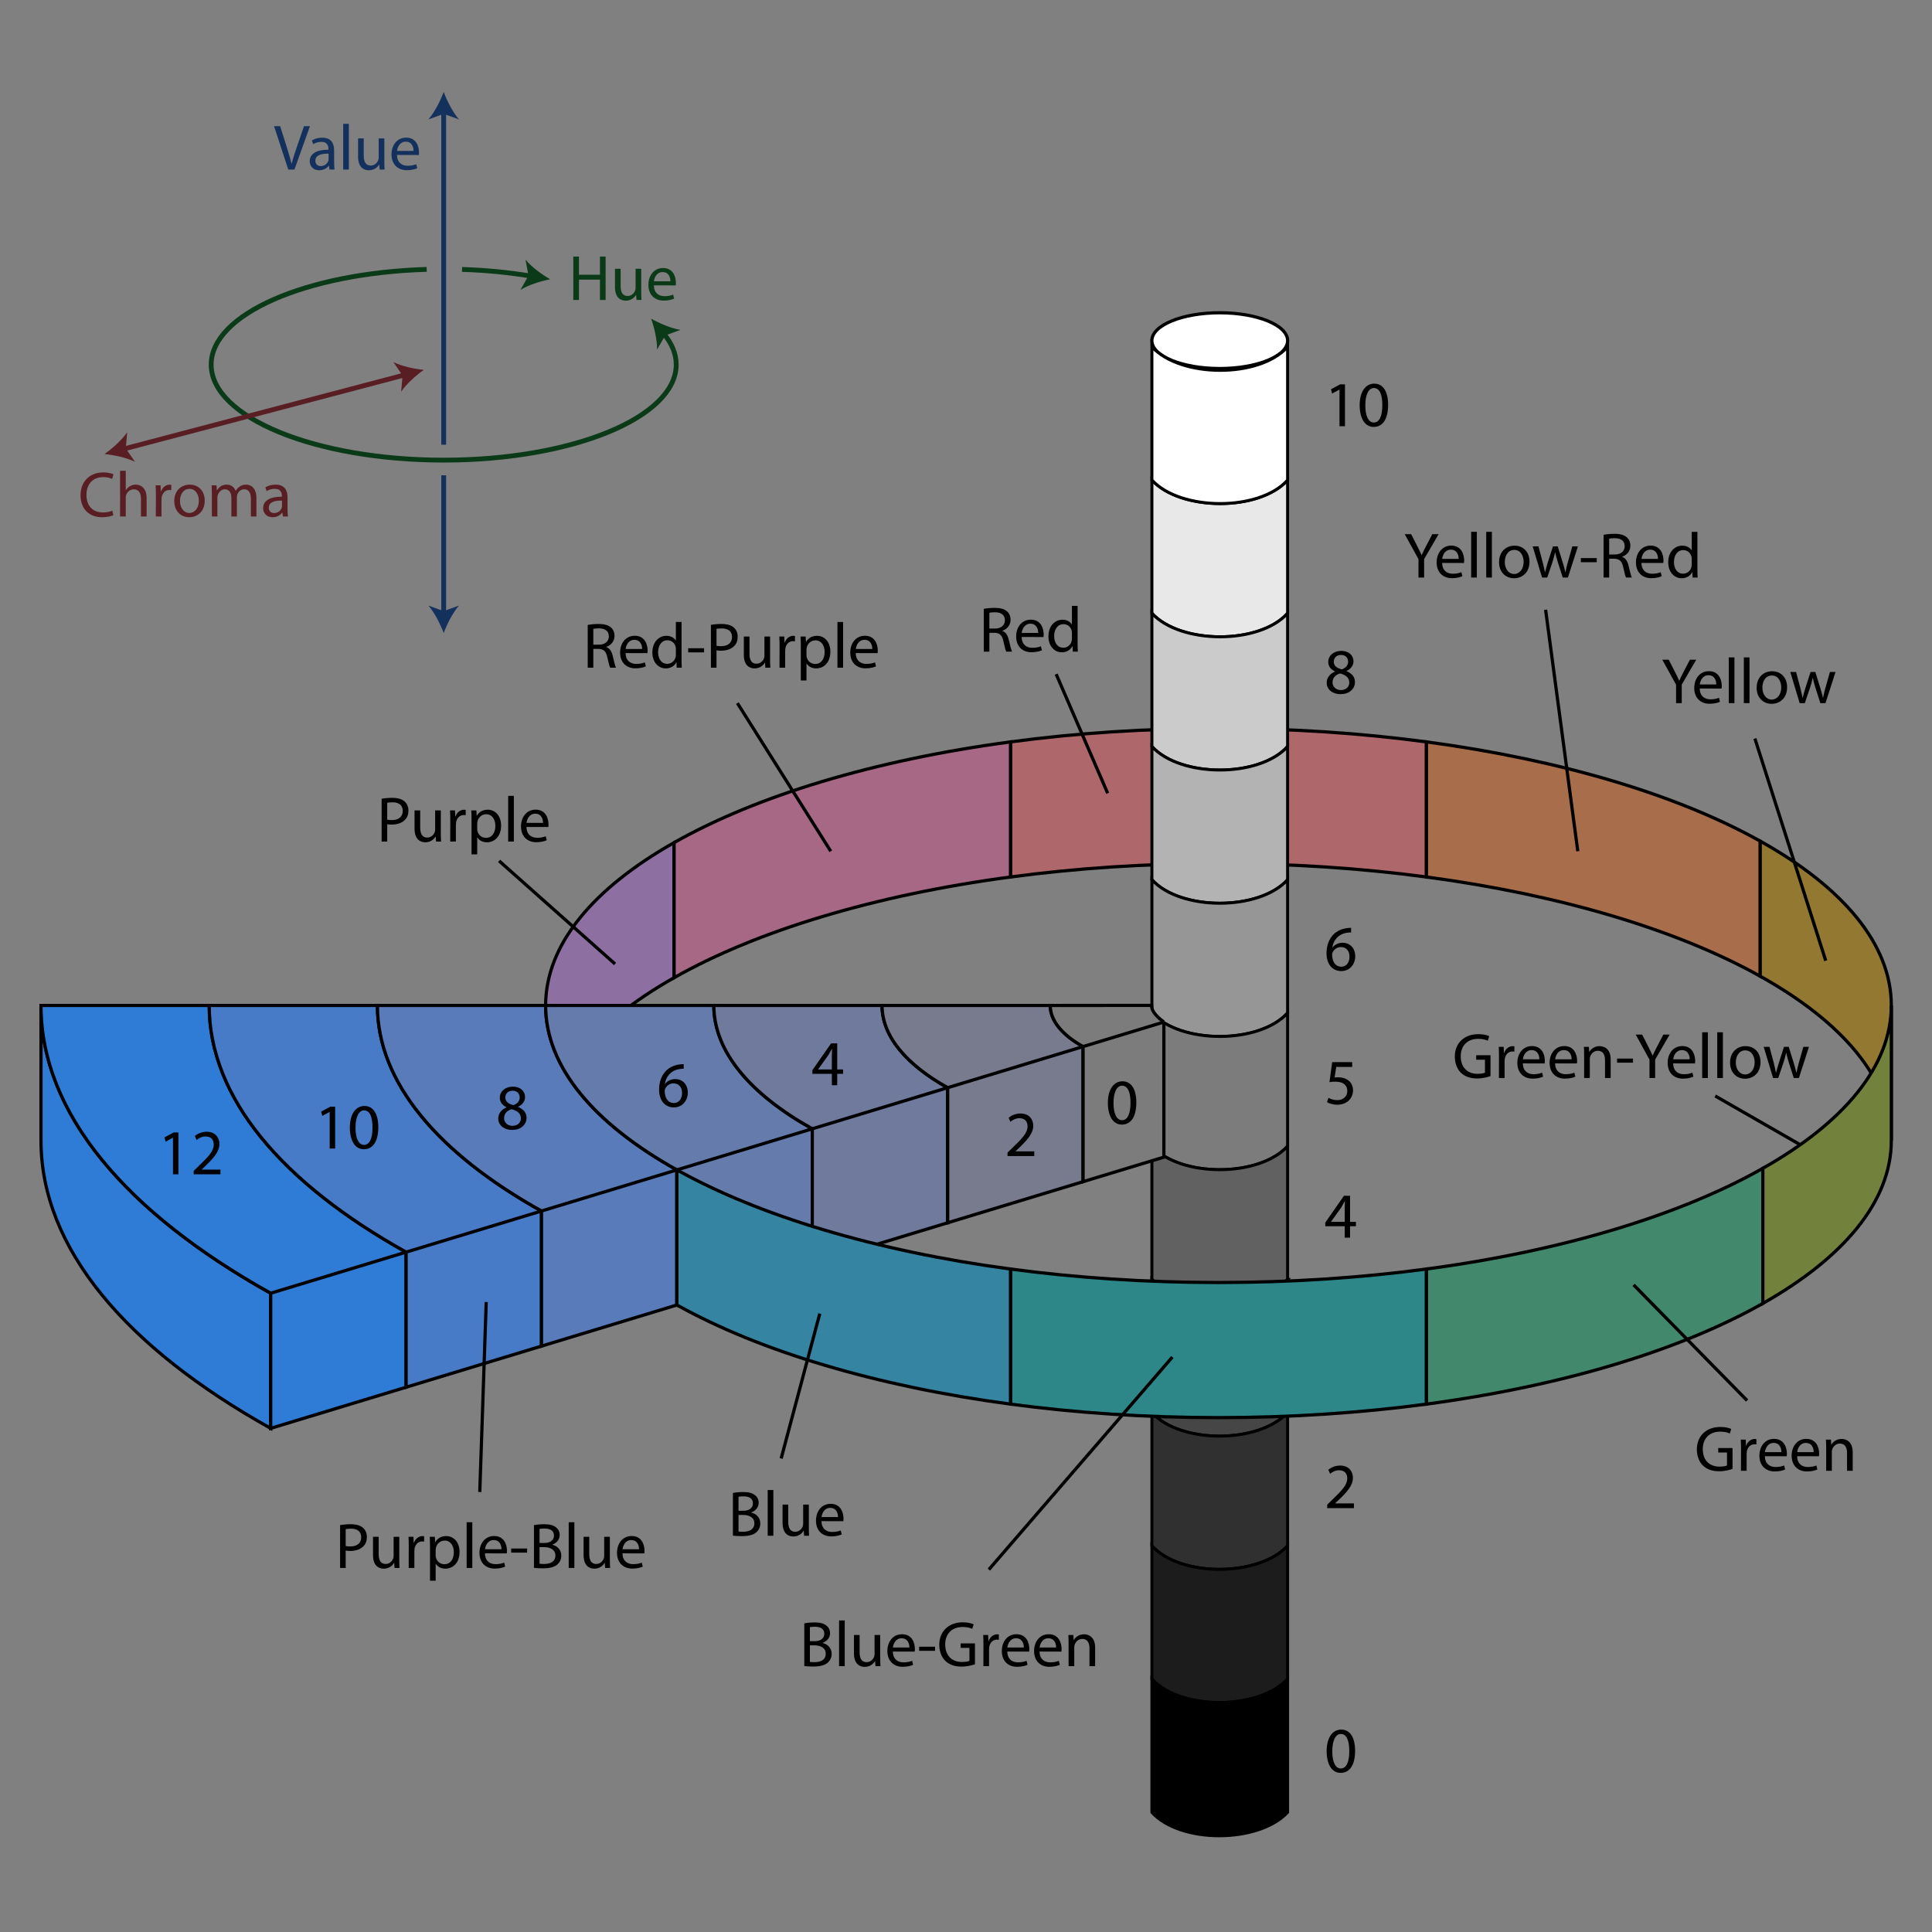 <?xml version="1.0" encoding="UTF-8" standalone="no"?>
<!-- Generator: Adobe Illustrator 12.0.1, SVG Export Plug-In . SVG Version: 6.00 Build 51448)  -->

<svg
   xmlns:dc="http://purl.org/dc/elements/1.1/"
   xmlns:cc="http://creativecommons.org/ns#"
   xmlns:rdf="http://www.w3.org/1999/02/22-rdf-syntax-ns#"
   xmlns:svg="http://www.w3.org/2000/svg"
   xmlns="http://www.w3.org/2000/svg"
   xmlns:sodipodi="http://sodipodi.sourceforge.net/DTD/sodipodi-0.dtd"
   xmlns:inkscape="http://www.inkscape.org/namespaces/inkscape"
   version="1.1"
   id="Layer_1"
   width="600"
   height="600"
   viewBox="0 0 600 600"
   overflow="visible"
   enable-background="new 0 0 600 600"
   xml:space="preserve"
   inkscape:version="0.91 r13725"
   sodipodi:docname="Munsell-system.svg"><rect x="0" y="0" width="600" height="600" fill="#808080" stroke="none"/><defs
     id="defs472" /><sodipodi:namedview
     pagecolor="#ffffff"
     bordercolor="#666666"
     borderopacity="1"
     objecttolerance="10"
     gridtolerance="10"
     guidetolerance="10"
     inkscape:pageopacity="0"
     inkscape:pageshadow="2"
     inkscape:window-width="1920"
     inkscape:window-height="1102"
     id="namedview470"
     showgrid="false"
     inkscape:zoom="1.5733333"
     inkscape:cx="243.87108"
     inkscape:cy="287.41557"
     inkscape:window-x="0"
     inkscape:window-y="35"
     inkscape:window-maximized="1"
     inkscape:current-layer="g95" /><ellipse
     fill="#FFFFFF"
     stroke="#000000"
     cx="378.804"
     cy="105.793"
     rx="21.086"
     ry="8.661"
     id="ellipse5" /><path
     style="fill:#ae676b;stroke:#000000"
     inkscape:connector-curvature="0"
     id="path9"
     d="m 313.818,230.401 c 20.34,-2.72 42.048,-4.19 64.588,-4.19 22.54,0 44.246,1.47 64.585,4.189 l 0,41.956 c -20.339,-2.719 -42.045,-4.189 -64.585,-4.189 -22.54,0 -44.248,1.47 -64.588,4.19 l 0,-41.956 z" /><path
     style="fill:#8e6fa1;stroke:#000000"
     inkscape:connector-curvature="0"
     id="path11"
     d="m 169.452,312.255 c 0,-18.903 14.803,-36.381 39.895,-50.579 l 0,41.956 c -25.092,14.197 -39.895,31.676 -39.895,50.579 l 0,-41.956 z" /><path
     style="fill:#927830;stroke:#000000"
     inkscape:connector-curvature="0"
     id="path13"
     d="m 546.6,261.19 c 25.619,14.283 40.763,31.946 40.763,51.065 l 0,41.956 c 0,-19.12 -15.144,-36.782 -40.763,-51.065 l 0,-41.956 z" /><path
     style="fill:#a86d4b;stroke:#000000"
     inkscape:connector-curvature="0"
     id="path15"
     d="m 442.991,230.401 c 41.898,5.601 77.99,16.505 103.608,30.789 l 0,41.956 C 520.981,288.862 484.889,277.958 442.991,272.357 l 0,-41.956 z" /><path
     style="fill:#a66885;stroke:#000000"
     inkscape:connector-curvature="0"
     id="path17"
     d="m 209.347,261.676 c 25.666,-14.522 62.101,-25.61 104.471,-31.275 l 0,41.956 c -42.371,5.665 -78.805,16.753 -104.471,31.274 l 0,-41.956 z" /><path
     style="fill:#657bab;stroke:#000000"
     inkscape:connector-curvature="0"
     id="path19"
     d="m 169.452,312.255 c 0,19.118 15.145,36.782 40.763,51.065 l 0,41.956 C 184.596,390.993 169.452,373.329 169.452,354.211 l 0,-41.956 z" /><g
     id="g23"><path
       style="fill:#e8e8e8;stroke:#000000;stroke-width:0.923"
       inkscape:connector-curvature="0"
       id="path25"
       d="m 399.875,190.469 c -8.803,9.786 -33.297,9.667 -42.141,-0.008 0,-13.792 0,-27.584 0,-41.376 8.84,9.662 33.353,9.814 42.141,0.01 0,13.791 0,27.582 0,41.374 z" /><path
       style="fill:#ffffff;stroke:#000000;stroke-width:0.923"
       inkscape:connector-curvature="0"
       id="path27"
       d="m 399.875,149.095 c -8.787,9.804 -33.301,9.652 -42.141,-0.01 0,-13.791 0,-27.582 0,-41.374 8.832,9.648 33.373,9.834 42.141,0.012 0,13.791 0,27.582 0,41.372 z" /><path
       style="fill:#cbcbcb;stroke:#000000;stroke-width:0.923"
       inkscape:connector-curvature="0"
       id="path29"
       d="m 399.875,231.843 c -8.82,9.769 -33.29,9.683 -42.141,-0.005 0,-13.792 0,-27.584 0,-41.377 8.844,9.675 33.338,9.794 42.141,0.008 0,13.791 0,27.583 0,41.374 z" /><path
       style="fill:#b3b3b3;stroke:#000000;stroke-width:0.923"
       inkscape:connector-curvature="0"
       id="path31"
       d="m 399.875,273.216 c -8.838,9.748 -33.285,9.699 -42.141,-0.002 0,-13.792 0,-27.584 0,-41.376 8.851,9.688 33.32,9.773 42.141,0.005 0,13.791 0,27.582 0,41.373 z" /><path
       style="fill:#969696;stroke:#000000;stroke-width:0.923"
       inkscape:connector-curvature="0"
       id="path33"
       d="m 399.875,314.59 c -8.855,9.729 -33.279,9.713 -42.141,0 0,-13.792 0,-27.584 0,-41.376 8.855,9.701 33.303,9.749 42.141,0.002 0,13.791 0,27.582 0,41.374 z" /><path
       style="fill:#7c7c7c;stroke:#000000;stroke-width:0.923"
       inkscape:connector-curvature="0"
       id="path35"
       d="m 399.875,355.965 c -8.872,9.708 -33.276,9.729 -42.141,0 0,-13.792 0,-27.583 0,-41.375 8.861,9.713 33.285,9.729 42.141,0 0,13.792 0,27.583 0,41.375 z" /><path
       style="fill:#616161;stroke:#000000;stroke-width:0.923"
       inkscape:connector-curvature="0"
       id="path37"
       d="m 399.875,397.34 c -8.892,9.688 -33.27,9.739 -42.143,0.002 0.004,-13.792 0.002,-27.585 0.002,-41.377 8.864,9.729 33.269,9.708 42.141,0 0,13.792 0,27.583 0,41.375 z" /><path
       style="fill:#464646;stroke:#000000;stroke-width:0.923"
       inkscape:connector-curvature="0"
       id="path39"
       d="m 399.875,438.712 c -8.907,9.668 -33.264,9.759 -42.141,0.006 0,-13.792 0.002,-27.584 -0.002,-41.376 8.873,9.737 33.251,9.687 42.143,-0.002 0,13.791 0,27.581 0,41.372 z" /><path
       style="fill:#303030;stroke:#000000;stroke-width:0.923"
       inkscape:connector-curvature="0"
       id="path41"
       d="m 399.875,480.084 c -8.924,9.655 -33.258,9.775 -42.141,0.008 0,-13.791 0,-27.583 0,-41.374 8.877,9.753 33.233,9.662 42.141,-0.006 0,13.791 0,27.581 0,41.372 z" /><path
       style="fill:#1c1c1c;stroke:#000000;stroke-width:0.923"
       inkscape:connector-curvature="0"
       id="path43"
       d="m 399.875,521.458 c -8.944,9.634 -33.247,9.789 -42.141,0.012 0,-13.793 0,-27.585 0,-41.378 8.883,9.768 33.217,9.648 42.141,-0.008 0,13.791 0,27.583 0,41.374 z" /><path
       style="stroke:#000000;stroke-width:0.923"
       inkscape:connector-curvature="0"
       id="path45"
       d="m 399.875,562.833 c -8.955,9.613 -33.251,9.806 -42.141,0.012 0,-13.792 0,-27.583 0,-41.375 8.894,9.777 33.196,9.622 42.141,-0.012 0,13.792 0,27.583 0,41.375 z" /></g><g
     id="g47"><path
       fill="none"
       stroke="#7C7C7C"
       stroke-width="9.891"
       stroke-linecap="square"
       stroke-linejoin="bevel"
       d="M378.406,312.255"
       id="path49" /><path
       fill="none"
       stroke="#7C7C7C"
       stroke-width="9.891"
       stroke-linecap="square"
       stroke-linejoin="bevel"
       d="M378.406,354.211"
       id="path51" /></g><path
     style="fill:#2e7cd6;stroke:#000000"
     inkscape:connector-curvature="0"
     id="path55"
     d="m 12.733,354.211 c 0,33.459 26.503,64.37 71.333,89.367 l 0,-41.956 C 39.236,376.624 12.733,345.714 12.733,312.255 l 0,41.956 z" /><path
     style="fill:#2e7cd6;stroke:#000000"
     inkscape:connector-curvature="0"
     id="path57"
     d="m 64.975,312.255 c 0,28.678 22.715,55.174 61.145,76.599 l 0,41.957 -42.053,12.768 0,-41.956 C 39.236,376.624 12.733,345.714 12.733,312.255 l 52.241,0 z" /><path
     style="fill:#487bc7;stroke:#000000"
     inkscape:connector-curvature="0"
     id="path59"
     d="m 117.213,312.255 c 0,23.899 18.927,45.977 50.952,63.834 l 0,41.956 -42.045,12.766 0,-41.957 C 87.689,367.429 64.975,340.933 64.975,312.255 l 52.238,0 z" /><path
     style="fill:#597bb9;stroke:#000000"
     inkscape:connector-curvature="0"
     id="path61"
     d="m 169.452,312.255 c 0,19.118 15.145,36.782 40.763,51.065 l 0,41.956 -42.05,12.769 0,-41.956 c -32.025,-17.856 -50.952,-39.935 -50.952,-63.834 l 52.239,0 z" /><path
     style="fill:#657bab;stroke:#000000"
     inkscape:connector-curvature="0"
     id="path63"
     d="m 221.691,312.255 c 0,14.339 11.357,27.587 30.572,38.299 l 0,41.957 -42.048,12.766 0,-41.956 C 184.596,349.037 169.452,331.373 169.452,312.255 l 52.239,0 z" /><path
     style="fill:#6f7a9c;stroke:#000000"
     inkscape:connector-curvature="0"
     id="path65"
     d="m 294.31,379.744 0,-41.957 c -12.809,-7.142 -20.381,-15.974 -20.381,-25.532 l -52.238,0 c 0,14.339 11.357,27.587 30.572,38.299 l 0,41.957 42.047,-12.767 z" /><path
     style="fill:#787a8e;stroke:#000000"
     inkscape:connector-curvature="0"
     id="path67"
     d="m 294.31,379.744 42.048,-12.767 0,-41.957 c -6.404,-3.57 -10.19,-7.986 -10.19,-12.766 l -52.239,0 c 0,9.559 7.572,18.391 20.381,25.532 l 0,41.957 z" /><path
     style="fill:#7c7c7c;stroke:#000000"
     inkscape:connector-curvature="0"
     id="path69"
     d="m 361.452,317.405 0,41.953 -25.094,7.619 0,-41.957 c -6.404,-3.57 -10.19,-7.986 -10.19,-12.766 l 31.457,-0.019 c 10e-5,2.125 2.25,4 3.827,5.17 z" /><line
     style="fill:none;stroke:#000000"
     id="line71"
     y2="401.622"
     x2="84.066"
     y1="317.403"
     x1="361.449" /><path
     style="fill:#2d8788;stroke:#000000"
     inkscape:connector-curvature="0"
     id="path75"
     d="m 442.995,394.107 c -20.339,2.72 -42.047,4.189 -64.589,4.189 -22.538,0 -44.245,-1.47 -64.584,-4.189 l 0,41.956 c 20.339,2.719 42.046,4.189 64.584,4.189 22.542,0 44.25,-1.47 64.589,-4.19 l 0,-41.955 z" /><path
     style="fill:#42886d;stroke:#000000"
     inkscape:connector-curvature="0"
     id="path77"
     d="m 547.468,362.832 c -25.667,14.523 -62.102,25.611 -104.473,31.275 l 0,41.955 c 42.371,-5.664 78.806,-16.752 104.473,-31.273 l 0,-41.957 z" /><path
     style="fill:#72823d;stroke:#000000"
     inkscape:connector-curvature="0"
     id="path79"
     d="m 587.362,312.255 c 0,18.902 -14.804,36.382 -39.895,50.577 l 0,41.957 c 25.091,-14.197 39.895,-31.676 39.895,-50.578 l 0,-41.956 z" /><path
     style="fill:#3584a2;stroke:#000000"
     inkscape:connector-curvature="0"
     id="path81"
     d="M 313.822,394.108 C 271.926,388.507 235.833,377.604 210.215,363.32 l 0,41.956 c 25.618,14.283 61.711,25.188 103.607,30.788 l 0,-41.956 z" /><g
     id="g87"><path
       inkscape:connector-curvature="0"
       id="path89"
       d="m 305.519,189.081 c 0.881,-0.18 2.16,-0.3 3.34,-0.3 1.861,0 3.08,0.36 3.92,1.12 0.66,0.58 1.06,1.5 1.06,2.56 0,1.76 -1.14,2.94 -2.54,3.42 l 0,0.06 c 1.02,0.36 1.64,1.32 1.98,2.72 0.441,1.88 0.761,3.18 1.02,3.7 l -1.8,0 c -0.221,-0.38 -0.519,-1.54 -0.88,-3.22 -0.399,-1.86 -1.14,-2.56 -2.72,-2.62 l -1.641,0 0,5.84 -1.74,0 0,-13.28 z m 1.74,6.12 1.78,0 c 1.86,0 3.04,-1.02 3.04,-2.56 0,-1.74 -1.26,-2.5 -3.1,-2.5 -0.84,0 -1.42,0.08 -1.721,0.16 l 0,4.9 z" /><path
       inkscape:connector-curvature="0"
       id="path91"
       d="m 317.278,197.82 c 0.04,2.38 1.54,3.36 3.3,3.36 1.26,0 2.04,-0.22 2.68,-0.48 l 0.32,1.24 c -0.619,0.28 -1.699,0.62 -3.24,0.62 -2.959,0 -4.76,-1.98 -4.76,-4.88 0,-2.94 1.74,-5.24 4.561,-5.24 3.16,0 3.979,2.78 3.979,4.56 0,0.36 -0.021,0.64 -0.06,0.84 l -6.78,-0.02 z m 5.14,-1.26 c 0.021,-1.1 -0.459,-2.86 -2.42,-2.86 -1.8,0 -2.56,1.64 -2.699,2.86 l 5.119,0 z" /><path
       inkscape:connector-curvature="0"
       id="path93"
       d="m 334.658,188.16 0,11.7 c 0,0.86 0.019,1.84 0.08,2.5 l -1.58,0 -0.08,-1.68 -0.039,0 c -0.541,1.08 -1.701,1.9 -3.281,1.9 -2.34,0 -4.16,-1.98 -4.16,-4.92 -0.019,-3.24 2,-5.2 4.341,-5.2 1.5,0 2.5,0.7 2.92,1.46 l 0.04,0 0,-5.76 1.76,0 z m -1.76,8.46 c 0,-0.24 -0.019,-0.519 -0.08,-0.76 -0.26,-1.1 -1.221,-2.02 -2.54,-2.02 -1.819,0 -2.899,1.6 -2.899,3.72 0,1.98 0.98,3.6 2.859,3.6 1.18,0 2.26,-0.8 2.58,-2.1 0.06,-0.24 0.08,-0.48 0.08,-0.76 l 0,-1.68 z" /></g><g
     id="g95"><path
       inkscape:connector-curvature="0"
       id="path97"
       d="m 182.52,194.081 c 0.88,-0.18 2.16,-0.3 3.34,-0.3 1.86,0 3.08,0.36 3.92,1.12 0.66,0.58 1.06,1.5 1.06,2.56 0,1.76 -1.14,2.94 -2.54,3.42 l 0,0.06 c 1.02,0.36 1.64,1.32 1.98,2.72 0.44,1.88 0.76,3.18 1.02,3.7 l -1.8,0 c -0.22,-0.38 -0.52,-1.54 -0.88,-3.22 -0.4,-1.86 -1.14,-2.56 -2.72,-2.62 l -1.64,0 0,5.84 -1.74,0 0,-13.28 z m 1.74,6.12 1.78,0 c 1.86,0 3.04,-1.02 3.04,-2.56 0,-1.74 -1.26,-2.5 -3.1,-2.5 -0.84,0 -1.42,0.08 -1.72,0.16 l 0,4.9 z" /><path
       inkscape:connector-curvature="0"
       id="path99"
       d="m 194.278,202.82 c 0.04,2.38 1.54,3.36 3.3,3.36 1.26,0 2.04,-0.22 2.68,-0.48 l 0.32,1.24 c -0.62,0.28 -1.7,0.62 -3.24,0.62 -2.96,0 -4.76,-1.98 -4.76,-4.88 0,-2.94 1.74,-5.24 4.56,-5.24 3.16,0 3.98,2.78 3.98,4.56 0,0.36 -0.02,0.64 -0.06,0.84 l -6.78,-0.02 z m 5.14,-1.26 c 0.02,-1.1 -0.46,-2.86 -2.42,-2.86 -1.8,0 -2.56,1.64 -2.7,2.86 l 5.12,0 z" /><path
       inkscape:connector-curvature="0"
       id="path101"
       d="m 211.658,193.16 0,11.7 c 0,0.86 0.02,1.84 0.08,2.5 l -1.58,0 -0.08,-1.68 -0.04,0 c -0.54,1.08 -1.7,1.9 -3.28,1.9 -2.34,0 -4.16,-1.98 -4.16,-4.92 -0.02,-3.24 2,-5.2 4.34,-5.2 1.5,0 2.5,0.7 2.92,1.46 l 0.04,0 0,-5.76 1.76,0 z m -1.76,8.46 c 0,-0.24 -0.02,-0.519 -0.08,-0.76 -0.26,-1.1 -1.22,-2.02 -2.54,-2.02 -1.82,0 -2.9,1.6 -2.9,3.72 0,1.98 0.98,3.6 2.86,3.6 1.18,0 2.26,-0.8 2.58,-2.1 0.06,-0.24 0.08,-0.48 0.08,-0.76 l 0,-1.68 z" /><path
       inkscape:connector-curvature="0"
       id="path103"
       d="m 218.658,201.32 0,1.28 -4.94,0 0,-1.28 4.94,0 z" /><path
       inkscape:connector-curvature="0"
       id="path105"
       d="m 220.778,194.06 c 0.84,-0.16 1.94,-0.28 3.34,-0.28 1.72,0 2.98,0.4 3.78,1.12 0.74,0.64 1.2,1.62 1.2,2.82 0,1.22 -0.36,2.18 -1.06,2.88 -0.92,0.98 -2.42,1.48 -4.12,1.48 -0.52,0 -1,-0.02 -1.4,-0.12 l 0,5.4 -1.74,0 0,-13.3 z m 1.74,6.48 c 0.38,0.1 0.88,0.14 1.44,0.14 2.12,0 3.38,-1.04 3.38,-2.86 0,-1.8 -1.26,-2.66 -3.18,-2.66 -0.76,0 -1.34,0.08 -1.64,0.14 l 0,5.24 z" /><path
       inkscape:connector-curvature="0"
       id="path107"
       d="m 239.16,204.72 c 0,1 0.02,1.88 0.08,2.64 l -1.56,0 -0.1,-1.58 -0.04,0 c -0.44,0.78 -1.48,1.8 -3.2,1.8 -1.52,0 -3.34,-0.86 -3.34,-4.24 l 0,-5.66 1.76,0 0,5.34 c 0,1.84 0.58,3.1 2.16,3.1 1.18,0 2,-0.82 2.32,-1.62 0.1,-0.24 0.16,-0.56 0.16,-0.9 l 0,-5.92 1.76,0 0,7.04 z" /><path
       inkscape:connector-curvature="0"
       id="path109"
       d="m 242.1,200.7 c 0,-1.14 -0.02,-2.12 -0.08,-3.02 l 1.54,0 0.08,1.9 0.06,0 c 0.44,-1.3 1.52,-2.12 2.7,-2.12 0.18,0 0.32,0.02 0.48,0.06 l 0,1.64 c -0.2,-0.02 -0.38,-0.04 -0.62,-0.04 -1.24,0 -2.12,0.94 -2.36,2.24 -0.04,0.26 -0.06,0.54 -0.06,0.84 l 0,5.16 -1.76,0 0.02,-6.66 z" /><path
       inkscape:connector-curvature="0"
       id="path111"
       d="m 248.698,200.84 c 0,-1.24 -0.02,-2.24 -0.08,-3.16 l 1.58,0 0.1,1.66 0.04,0 c 0.7,-1.2 1.86,-1.88 3.42,-1.88 2.36,0 4.12,1.98 4.12,4.92 0,3.48 -2.14,5.2 -4.4,5.2 -1.3,0 -2.4,-0.56 -2.981,-1.52 l -0.04,0 0,5.26 -1.76,0 0,-10.48 z m 1.76,2.58 c 0,0.24 0.02,0.5 0.08,0.72 0.3,1.22 1.38,2.06 2.62,2.06 1.86,0 2.94,-1.52 2.94,-3.74 0,-1.94 -1,-3.6 -2.86,-3.6 -1.2,0 -2.34,0.84 -2.68,2.16 -0.04,0.24 -0.1,0.5 -0.1,0.72 l 0,1.68 z" /><path
       inkscape:connector-curvature="0"
       id="path113"
       d="m 260.078,193.16 1.76,0 0,14.2 -1.76,0 0,-14.2 z" /><path
       inkscape:connector-curvature="0"
       id="path115"
       d="m 265.758,202.82 c 0.04,2.38 1.54,3.36 3.3,3.36 1.26,0 2.04,-0.22 2.68,-0.48 l 0.32,1.24 c -0.62,0.28 -1.7,0.62 -3.24,0.62 -2.96,0 -4.76,-1.98 -4.76,-4.88 0,-2.94 1.74,-5.24 4.56,-5.24 3.16,0 3.98,2.78 3.98,4.56 0,0.36 -0.02,0.64 -0.06,0.84 l -6.78,-0.02 z m 5.14,-1.26 c 0.02,-1.1 -0.46,-2.86 -2.42,-2.86 -1.8,0 -2.56,1.64 -2.7,2.86 l 5.12,0 z" /></g><g
     id="g117"><path
       inkscape:connector-curvature="0"
       id="path119"
       d="m 118.52,248.06 c 0.84,-0.16 1.94,-0.28 3.34,-0.28 1.72,0 2.98,0.4 3.78,1.12 0.74,0.64 1.2,1.62 1.2,2.82 0,1.22 -0.36,2.18 -1.06,2.88 -0.92,0.98 -2.42,1.48 -4.12,1.48 -0.52,0 -1,-0.02 -1.4,-0.12 l 0,5.4 -1.74,0 0,-13.3 z m 1.74,6.48 c 0.38,0.1 0.88,0.14 1.44,0.14 2.12,0 3.38,-1.04 3.38,-2.86 0,-1.8 -1.26,-2.66 -3.18,-2.66 -0.76,0 -1.34,0.08 -1.64,0.14 l 0,5.24 z" /><path
       inkscape:connector-curvature="0"
       id="path121"
       d="m 136.902,258.72 c 0,1 0.02,1.88 0.08,2.64 l -1.56,0 -0.1,-1.58 -0.04,0 c -0.44,0.78 -1.48,1.8 -3.2,1.8 -1.52,0 -3.34,-0.86 -3.34,-4.24 l 0,-5.66 1.76,0 0,5.34 c 0,1.84 0.58,3.1 2.16,3.1 1.18,0 2,-0.82 2.32,-1.62 0.1,-0.24 0.16,-0.56 0.16,-0.9 l 0,-5.92 1.76,0 0,7.04 z" /><path
       inkscape:connector-curvature="0"
       id="path123"
       d="m 139.842,254.7 c 0,-1.14 -0.02,-2.12 -0.08,-3.02 l 1.54,0 0.08,1.9 0.06,0 c 0.44,-1.3 1.52,-2.12 2.7,-2.12 0.18,0 0.32,0.02 0.48,0.06 l 0,1.64 c -0.2,-0.02 -0.38,-0.04 -0.62,-0.04 -1.24,0 -2.12,0.94 -2.36,2.24 -0.04,0.26 -0.06,0.54 -0.06,0.84 l 0,5.16 -1.76,0 0.02,-6.66 z" /><path
       inkscape:connector-curvature="0"
       id="path125"
       d="m 146.44,254.84 c 0,-1.24 -0.02,-2.24 -0.08,-3.16 l 1.58,0 0.1,1.66 0.04,0 c 0.7,-1.2 1.86,-1.88 3.42,-1.88 2.36,0 4.12,1.98 4.12,4.92 0,3.48 -2.14,5.2 -4.4,5.2 -1.3,0 -2.4,-0.56 -2.981,-1.52 l -0.04,0 0,5.26 -1.76,0 0,-10.48 z m 1.76,2.58 c 0,0.24 0.02,0.5 0.08,0.72 0.3,1.22 1.38,2.06 2.62,2.06 1.86,0 2.94,-1.52 2.94,-3.74 0,-1.94 -1,-3.6 -2.86,-3.6 -1.2,0 -2.34,0.84 -2.68,2.16 -0.04,0.24 -0.1,0.5 -0.1,0.72 l 0,1.68 z" /><path
       inkscape:connector-curvature="0"
       id="path127"
       d="m 157.82,247.16 1.76,0 0,14.2 -1.76,0 0,-14.2 z" /><path
       inkscape:connector-curvature="0"
       id="path129"
       d="m 163.5,256.82 c 0.04,2.38 1.54,3.36 3.3,3.36 1.26,0 2.04,-0.22 2.68,-0.48 l 0.32,1.24 c -0.62,0.28 -1.7,0.62 -3.24,0.62 -2.96,0 -4.76,-1.98 -4.76,-4.88 0,-2.94 1.74,-5.24 4.56,-5.24 3.16,0 3.98,2.78 3.98,4.56 0,0.36 -0.02,0.64 -0.06,0.84 l -6.78,-0.02 z m 5.14,-1.26 c 0.02,-1.1 -0.46,-2.86 -2.42,-2.86 -1.8,0 -2.56,1.64 -2.7,2.86 l 5.12,0 z" /></g><g
     id="g131"><path
       inkscape:connector-curvature="0"
       id="path133"
       d="m 440.519,179.36 0,-5.72 -4.279,-7.76 2,0 1.899,3.72 c 0.5,1.02 0.92,1.84 1.341,2.78 l 0.039,0 c 0.36,-0.88 0.841,-1.76 1.36,-2.78 l 1.94,-3.72 1.96,0 -4.5,7.74 0,5.74 -1.761,0 z" /><path
       inkscape:connector-curvature="0"
       id="path135"
       d="m 447.863,174.82 c 0.04,2.38 1.54,3.36 3.3,3.36 1.26,0 2.04,-0.22 2.681,-0.48 l 0.319,1.24 c -0.62,0.28 -1.7,0.62 -3.24,0.62 -2.96,0 -4.76,-1.98 -4.76,-4.88 0,-2.94 1.74,-5.24 4.561,-5.24 3.159,0 3.979,2.78 3.979,4.56 0,0.36 -0.019,0.64 -0.06,0.84 l -6.78,-0.02 z m 5.14,-1.26 c 0.021,-1.1 -0.46,-2.86 -2.42,-2.86 -1.8,0 -2.56,1.64 -2.699,2.86 l 5.119,0 z" /><path
       inkscape:connector-curvature="0"
       id="path137"
       d="m 456.883,165.16 1.76,0 0,14.2 -1.76,0 0,-14.2 z" /><path
       inkscape:connector-curvature="0"
       id="path139"
       d="m 461.562,165.16 1.76,0 0,14.2 -1.76,0 0,-14.2 z" /><path
       inkscape:connector-curvature="0"
       id="path141"
       d="m 470.183,179.581 c -2.601,0 -4.641,-1.92 -4.641,-4.98 0,-3.24 2.141,-5.14 4.8,-5.14 2.78,0 4.66,2.02 4.66,4.96 0,3.6 -2.5,5.16 -4.8,5.16 l -0.02,0 z m 0.06,-1.32 c 1.68,0 2.94,-1.58 2.94,-3.78 0,-1.64 -0.82,-3.7 -2.9,-3.7 -2.06,0 -2.96,1.92 -2.96,3.76 0,2.12 1.2,3.72 2.9,3.72 l 0.02,0 z" /><path
       inkscape:connector-curvature="0"
       id="path143"
       d="m 477.785,169.68 1.3,4.9 c 0.26,1.08 0.52,2.1 0.7,3.1 l 0.06,0 c 0.221,-0.98 0.54,-2.02 0.86,-3.08 l 1.58,-4.92 1.48,0 1.5,4.84 c 0.36,1.14 0.641,2.18 0.86,3.16 l 0.06,0 c 0.16,-0.98 0.421,-2 0.74,-3.14 l 1.38,-4.86 1.74,0 -3.12,9.68 -1.6,0 -1.48,-4.62 c -0.34,-1.1 -0.62,-2.06 -0.859,-3.2 l -0.04,0 c -0.24,1.16 -0.54,2.18 -0.88,3.22 l -1.56,4.6 -1.6,0 -2.92,-9.68 1.8,0 z" /><path
       inkscape:connector-curvature="0"
       id="path145"
       d="m 495.885,173.32 0,1.28 -4.94,0 0,-1.28 4.94,0 z" /><path
       inkscape:connector-curvature="0"
       id="path147"
       d="m 498.004,166.081 c 0.881,-0.18 2.16,-0.3 3.341,-0.3 1.859,0 3.08,0.36 3.92,1.12 0.66,0.58 1.06,1.5 1.06,2.56 0,1.76 -1.14,2.94 -2.54,3.42 l 0,0.06 c 1.02,0.36 1.641,1.32 1.98,2.72 0.44,1.88 0.76,3.18 1.02,3.7 l -1.8,0 c -0.22,-0.38 -0.519,-1.54 -0.88,-3.22 -0.4,-1.86 -1.14,-2.56 -2.72,-2.62 l -1.641,0 0,5.84 -1.74,0 0,-13.28 z m 1.74,6.12 1.78,0 c 1.86,0 3.04,-1.02 3.04,-2.56 0,-1.74 -1.26,-2.5 -3.1,-2.5 -0.841,0 -1.421,0.08 -1.721,0.16 l 0,4.9 z" /><path
       inkscape:connector-curvature="0"
       id="path149"
       d="m 509.763,174.82 c 0.04,2.38 1.54,3.36 3.3,3.36 1.26,0 2.04,-0.22 2.681,-0.48 l 0.319,1.24 c -0.62,0.28 -1.7,0.62 -3.24,0.62 -2.96,0 -4.76,-1.98 -4.76,-4.88 0,-2.94 1.74,-5.24 4.561,-5.24 3.16,0 3.979,2.78 3.979,4.56 0,0.36 -0.019,0.64 -0.06,0.84 l -6.78,-0.02 z m 5.14,-1.26 c 0.021,-1.1 -0.46,-2.86 -2.42,-2.86 -1.8,0 -2.56,1.64 -2.699,2.86 l 5.119,0 z" /><path
       inkscape:connector-curvature="0"
       id="path151"
       d="m 527.143,165.16 0,11.7 c 0,0.86 0.019,1.84 0.08,2.5 l -1.58,0 -0.08,-1.68 -0.04,0 c -0.54,1.08 -1.7,1.9 -3.28,1.9 -2.34,0 -4.16,-1.98 -4.16,-4.92 -0.019,-3.24 2,-5.2 4.34,-5.2 1.5,0 2.5,0.7 2.92,1.46 l 0.04,0 0,-5.76 1.761,0 z m -1.761,8.46 c 0,-0.24 -0.019,-0.519 -0.079,-0.76 -0.261,-1.1 -1.221,-2.02 -2.54,-2.02 -1.82,0 -2.9,1.6 -2.9,3.72 0,1.98 0.98,3.6 2.86,3.6 1.18,0 2.26,-0.8 2.58,-2.1 0.06,-0.24 0.079,-0.48 0.079,-0.76 l 0,-1.68 z" /></g><g
     id="g153"><path
       inkscape:connector-curvature="0"
       id="path155"
       d="m 520.519,218.36 0,-5.72 -4.279,-7.76 2,0 1.899,3.72 c 0.5,1.02 0.92,1.84 1.341,2.78 l 0.039,0 c 0.36,-0.88 0.841,-1.76 1.36,-2.78 l 1.94,-3.72 1.96,0 -4.5,7.74 0,5.74 -1.761,0 z" /><path
       inkscape:connector-curvature="0"
       id="path157"
       d="m 527.863,213.82 c 0.04,2.38 1.54,3.36 3.3,3.36 1.26,0 2.04,-0.22 2.681,-0.48 l 0.319,1.24 c -0.62,0.28 -1.7,0.62 -3.24,0.62 -2.96,0 -4.76,-1.98 -4.76,-4.88 0,-2.94 1.74,-5.24 4.561,-5.24 3.159,0 3.979,2.78 3.979,4.56 0,0.36 -0.019,0.64 -0.06,0.84 l -6.78,-0.02 z m 5.14,-1.26 c 0.021,-1.1 -0.46,-2.86 -2.42,-2.86 -1.8,0 -2.56,1.64 -2.699,2.86 l 5.119,0 z" /><path
       inkscape:connector-curvature="0"
       id="path159"
       d="m 536.883,204.16 1.76,0 0,14.2 -1.76,0 0,-14.2 z" /><path
       inkscape:connector-curvature="0"
       id="path161"
       d="m 541.562,204.16 1.76,0 0,14.2 -1.76,0 0,-14.2 z" /><path
       inkscape:connector-curvature="0"
       id="path163"
       d="m 550.183,218.581 c -2.601,0 -4.641,-1.92 -4.641,-4.98 0,-3.24 2.141,-5.14 4.8,-5.14 2.78,0 4.66,2.02 4.66,4.96 0,3.6 -2.5,5.16 -4.8,5.16 l -0.02,0 z m 0.06,-1.32 c 1.68,0 2.94,-1.58 2.94,-3.78 0,-1.64 -0.82,-3.7 -2.9,-3.7 -2.06,0 -2.96,1.92 -2.96,3.76 0,2.12 1.2,3.72 2.9,3.72 l 0.02,0 z" /><path
       inkscape:connector-curvature="0"
       id="path165"
       d="m 557.785,208.68 1.3,4.9 c 0.26,1.08 0.52,2.1 0.7,3.1 l 0.06,0 c 0.221,-0.98 0.54,-2.02 0.86,-3.08 l 1.58,-4.92 1.48,0 1.5,4.84 c 0.36,1.14 0.641,2.18 0.86,3.16 l 0.06,0 c 0.16,-0.98 0.421,-2 0.74,-3.14 l 1.38,-4.86 1.74,0 -3.12,9.68 -1.6,0 -1.48,-4.62 c -0.34,-1.1 -0.62,-2.06 -0.859,-3.2 l -0.04,0 c -0.24,1.16 -0.54,2.18 -0.88,3.22 l -1.56,4.6 -1.6,0 -2.92,-9.68 1.8,0 z" /></g><g
     id="g167"><path
       inkscape:connector-curvature="0"
       id="path169"
       d="m 462.884,334.185 c -0.78,0.3 -2.34,0.739 -4.16,0.739 -2.04,0 -3.72,-0.519 -5.04,-1.779 -1.159,-1.12 -1.88,-2.92 -1.88,-5.021 0,-4.019 2.78,-6.96 7.3,-6.96 1.56,0 2.801,0.34 3.381,0.62 l -0.44,1.42 c -0.72,-0.34 -1.62,-0.58 -2.979,-0.58 -3.28,0 -5.421,2.04 -5.421,5.42 0,3.42 2.04,5.44 5.2,5.44 1.141,0 1.92,-0.16 2.32,-0.36 l 0,-4.019 -2.72,0 0,-1.4 4.439,0 0,6.481 z" /><path
       inkscape:connector-curvature="0"
       id="path171"
       d="m 465.523,328.124 c 0,-1.14 -0.021,-2.12 -0.08,-3.019 l 1.54,0 0.079,1.899 0.06,0 c 0.44,-1.3 1.52,-2.12 2.7,-2.12 0.18,0 0.319,0.021 0.479,0.06 l 0,1.64 c -0.2,-0.019 -0.38,-0.04 -0.62,-0.04 -1.239,0 -2.12,0.94 -2.359,2.24 -0.04,0.26 -0.06,0.54 -0.06,0.84 l 0,5.16 -1.76,0 0.021,-6.66 z" /><path
       inkscape:connector-curvature="0"
       id="path173"
       d="m 472.926,330.244 c 0.04,2.38 1.54,3.36 3.3,3.36 1.26,0 2.04,-0.221 2.681,-0.48 l 0.319,1.24 c -0.62,0.28 -1.7,0.62 -3.24,0.62 -2.96,0 -4.76,-1.98 -4.76,-4.88 0,-2.94 1.74,-5.24 4.561,-5.24 3.159,0 3.979,2.78 3.979,4.56 0,0.36 -0.019,0.641 -0.06,0.841 l -6.78,-0.021 z m 5.14,-1.26 c 0.021,-1.101 -0.46,-2.86 -2.42,-2.86 -1.8,0 -2.56,1.641 -2.699,2.86 l 5.119,0 z" /><path
       inkscape:connector-curvature="0"
       id="path175"
       d="m 482.945,330.244 c 0.04,2.38 1.54,3.36 3.3,3.36 1.26,0 2.04,-0.221 2.681,-0.48 l 0.319,1.24 c -0.62,0.28 -1.7,0.62 -3.24,0.62 -2.96,0 -4.76,-1.98 -4.76,-4.88 0,-2.94 1.74,-5.24 4.561,-5.24 3.159,0 3.979,2.78 3.979,4.56 0,0.36 -0.019,0.641 -0.06,0.841 l -6.78,-0.021 z m 5.14,-1.26 c 0.021,-1.101 -0.46,-2.86 -2.42,-2.86 -1.8,0 -2.56,1.641 -2.699,2.86 l 5.119,0 z" /><path
       inkscape:connector-curvature="0"
       id="path177"
       d="m 491.965,327.725 c 0,-1.02 -0.019,-1.82 -0.08,-2.62 l 1.56,0 0.1,1.58 0.04,0 c 0.479,-0.9 1.6,-1.801 3.2,-1.801 1.34,0 3.42,0.801 3.42,4.12 l 0,5.78 -1.76,0 0,-5.58 c 0,-1.56 -0.58,-2.88 -2.24,-2.88 -1.141,0 -2.04,0.82 -2.36,1.8 -0.08,0.22 -0.12,0.54 -0.12,0.82 l 0,5.84 -1.76,0 0,-7.059 z" /><path
       inkscape:connector-curvature="0"
       id="path179"
       d="m 507.144,328.744 0,1.28 -4.94,0 0,-1.28 4.94,0 z" /><path
       inkscape:connector-curvature="0"
       id="path181"
       d="m 512.264,334.784 0,-5.72 -4.279,-7.761 2,0 1.899,3.721 c 0.5,1.02 0.92,1.84 1.341,2.779 l 0.039,0 c 0.36,-0.88 0.841,-1.76 1.36,-2.779 l 1.94,-3.721 1.96,0 -4.5,7.74 0,5.74 -1.761,0 z" /><path
       inkscape:connector-curvature="0"
       id="path183"
       d="m 519.607,330.244 c 0.04,2.38 1.54,3.36 3.3,3.36 1.26,0 2.04,-0.221 2.681,-0.48 l 0.319,1.24 c -0.62,0.28 -1.7,0.62 -3.24,0.62 -2.96,0 -4.76,-1.98 -4.76,-4.88 0,-2.94 1.74,-5.24 4.561,-5.24 3.159,0 3.979,2.78 3.979,4.56 0,0.36 -0.019,0.641 -0.06,0.841 l -6.78,-0.021 z m 5.14,-1.26 c 0.021,-1.101 -0.46,-2.86 -2.42,-2.86 -1.8,0 -2.56,1.641 -2.699,2.86 l 5.119,0 z" /><path
       inkscape:connector-curvature="0"
       id="path185"
       d="m 528.627,320.584 1.76,0 0,14.2 -1.76,0 0,-14.2 z" /><path
       inkscape:connector-curvature="0"
       id="path187"
       d="m 533.307,320.584 1.76,0 0,14.2 -1.76,0 0,-14.2 z" /><path
       inkscape:connector-curvature="0"
       id="path189"
       d="m 541.927,335.004 c -2.601,0 -4.641,-1.92 -4.641,-4.979 0,-3.24 2.141,-5.141 4.8,-5.141 2.78,0 4.66,2.021 4.66,4.96 0,3.601 -2.5,5.16 -4.8,5.16 l -0.02,0 z m 0.059,-1.319 c 1.68,0 2.94,-1.58 2.94,-3.78 0,-1.64 -0.82,-3.7 -2.9,-3.7 -2.06,0 -2.96,1.92 -2.96,3.76 0,2.12 1.2,3.721 2.9,3.721 l 0.02,0 z" /><path
       inkscape:connector-curvature="0"
       id="path191"
       d="m 549.529,325.104 1.3,4.899 c 0.26,1.08 0.52,2.101 0.7,3.101 l 0.06,0 c 0.221,-0.981 0.54,-2.021 0.86,-3.08 l 1.58,-4.92 1.48,0 1.5,4.84 c 0.36,1.14 0.641,2.18 0.86,3.16 l 0.06,0 c 0.16,-0.981 0.421,-2 0.74,-3.141 l 1.38,-4.859 1.74,0 -3.12,9.68 -1.6,0 -1.48,-4.62 c -0.34,-1.1 -0.62,-2.06 -0.859,-3.2 l -0.04,0 c -0.24,1.16 -0.54,2.181 -0.88,3.221 l -1.56,4.6 -1.6,0 -2.92,-9.68 1.8,0 z" /></g><g
     id="g193"><path
       inkscape:connector-curvature="0"
       id="path195"
       d="m 538.051,456.173 c -0.78,0.3 -2.34,0.739 -4.16,0.739 -2.04,0 -3.72,-0.519 -5.04,-1.779 -1.159,-1.12 -1.88,-2.92 -1.88,-5.021 0,-4.019 2.78,-6.96 7.3,-6.96 1.56,0 2.801,0.34 3.381,0.62 l -0.44,1.42 c -0.72,-0.34 -1.62,-0.58 -2.979,-0.58 -3.28,0 -5.421,2.04 -5.421,5.42 0,3.42 2.04,5.44 5.2,5.44 1.141,0 1.92,-0.16 2.32,-0.36 l 0,-4.019 -2.72,0 0,-1.4 4.439,0 0,6.481 z" /><path
       inkscape:connector-curvature="0"
       id="path197"
       d="m 540.69,450.112 c 0,-1.14 -0.021,-2.12 -0.08,-3.019 l 1.54,0 0.079,1.899 0.06,0 c 0.44,-1.3 1.52,-2.12 2.7,-2.12 0.18,0 0.319,0.021 0.479,0.06 l 0,1.64 c -0.2,-0.019 -0.38,-0.04 -0.62,-0.04 -1.239,0 -2.12,0.94 -2.359,2.24 -0.04,0.26 -0.06,0.54 -0.06,0.84 l 0,5.16 -1.76,0 0.021,-6.66 z" /><path
       inkscape:connector-curvature="0"
       id="path199"
       d="m 548.093,452.232 c 0.04,2.38 1.54,3.36 3.3,3.36 1.26,0 2.04,-0.221 2.681,-0.48 l 0.319,1.24 c -0.62,0.28 -1.7,0.62 -3.24,0.62 -2.96,0 -4.76,-1.98 -4.76,-4.88 0,-2.94 1.74,-5.24 4.561,-5.24 3.159,0 3.979,2.78 3.979,4.56 0,0.36 -0.019,0.641 -0.06,0.841 l -6.78,-0.021 z m 5.14,-1.26 c 0.021,-1.101 -0.46,-2.86 -2.42,-2.86 -1.8,0 -2.56,1.641 -2.699,2.86 l 5.119,0 z" /><path
       inkscape:connector-curvature="0"
       id="path201"
       d="m 558.112,452.232 c 0.04,2.38 1.54,3.36 3.3,3.36 1.26,0 2.04,-0.221 2.681,-0.48 l 0.319,1.24 c -0.62,0.28 -1.7,0.62 -3.24,0.62 -2.96,0 -4.76,-1.98 -4.76,-4.88 0,-2.94 1.74,-5.24 4.561,-5.24 3.159,0 3.979,2.78 3.979,4.56 0,0.36 -0.019,0.641 -0.06,0.841 l -6.78,-0.021 z m 5.14,-1.26 c 0.021,-1.101 -0.46,-2.86 -2.42,-2.86 -1.8,0 -2.56,1.641 -2.699,2.86 l 5.119,0 z" /><path
       inkscape:connector-curvature="0"
       id="path203"
       d="m 567.132,449.713 c 0,-1.02 -0.019,-1.82 -0.08,-2.62 l 1.56,0 0.1,1.58 0.04,0 c 0.479,-0.9 1.6,-1.801 3.2,-1.801 1.34,0 3.42,0.801 3.42,4.12 l 0,5.78 -1.76,0 0,-5.58 c 0,-1.56 -0.58,-2.88 -2.24,-2.88 -1.141,0 -2.04,0.82 -2.36,1.8 -0.08,0.22 -0.12,0.54 -0.12,0.82 l 0,5.84 -1.76,0 0,-7.059 z" /></g><g
     id="g205"><path
       inkscape:connector-curvature="0"
       id="path207"
       d="m 249.781,504.161 c 0.76,-0.18 1.98,-0.3 3.18,-0.3 1.74,0 2.86,0.3 3.68,0.981 0.7,0.519 1.14,1.319 1.14,2.38 0,1.319 -0.88,2.46 -2.28,2.96 l 0,0.06 c 1.28,0.3 2.78,1.36 2.78,3.36 0,1.16 -0.46,2.04 -1.16,2.7 -0.92,0.859 -2.44,1.26 -4.64,1.26 -1.2,0 -2.12,-0.08 -2.7,-0.16 l 0,-13.24 z m 1.74,5.521 1.58,0 c 1.82,0 2.9,-0.981 2.9,-2.28 0,-1.56 -1.18,-2.2 -2.94,-2.2 -0.8,0 -1.26,0.06 -1.54,0.12 l 0,4.36 z m 0,6.439 c 0.36,0.06 0.84,0.08 1.46,0.08 1.8,0 3.46,-0.66 3.46,-2.62 0,-1.819 -1.58,-2.6 -3.48,-2.6 l -1.44,0 0,5.14 z" /><path
       inkscape:connector-curvature="0"
       id="path209"
       d="m 260.581,503.241 1.76,0 0,14.2 -1.76,0 0,-14.2 z" /><path
       inkscape:connector-curvature="0"
       id="path211"
       d="m 273.36,514.802 c 0,1 0.02,1.88 0.08,2.64 l -1.56,0 -0.1,-1.58 -0.04,0 c -0.44,0.78 -1.48,1.8 -3.2,1.8 -1.52,0 -3.34,-0.859 -3.34,-4.239 l 0,-5.66 1.76,0 0,5.34 c 0,1.84 0.58,3.1 2.16,3.1 1.18,0 2,-0.819 2.32,-1.62 0.1,-0.239 0.16,-0.56 0.16,-0.899 l 0,-5.92 1.76,0 0,7.04 z" /><path
       inkscape:connector-curvature="0"
       id="path213"
       d="m 277.28,512.901 c 0.04,2.38 1.54,3.36 3.3,3.36 1.26,0 2.04,-0.221 2.68,-0.48 l 0.32,1.24 c -0.62,0.28 -1.7,0.62 -3.24,0.62 -2.96,0 -4.76,-1.98 -4.76,-4.88 0,-2.94 1.74,-5.24 4.56,-5.24 3.16,0 3.98,2.78 3.98,4.56 0,0.36 -0.02,0.641 -0.06,0.841 l -6.78,-0.021 z m 5.14,-1.26 c 0.02,-1.101 -0.46,-2.86 -2.42,-2.86 -1.8,0 -2.56,1.641 -2.7,2.86 l 5.12,0 z" /><path
       inkscape:connector-curvature="0"
       id="path215"
       d="m 290.38,511.401 0,1.28 -4.94,0 0,-1.28 4.94,0 z" /><path
       inkscape:connector-curvature="0"
       id="path217"
       d="m 302.779,516.842 c -0.779,0.3 -2.339,0.739 -4.159,0.739 -2.04,0 -3.72,-0.519 -5.04,-1.779 -1.16,-1.12 -1.88,-2.92 -1.88,-5.021 0,-4.019 2.78,-6.96 7.3,-6.96 1.56,0 2.8,0.34 3.38,0.62 l -0.44,1.42 c -0.72,-0.34 -1.62,-0.58 -2.979,-0.58 -3.28,0 -5.42,2.04 -5.42,5.42 0,3.42 2.04,5.44 5.2,5.44 1.14,0 1.92,-0.16 2.321,-0.36 l 0,-4.019 -2.721,0 0,-1.4 4.439,0 0,6.481 z" /><path
       inkscape:connector-curvature="0"
       id="path219"
       d="m 305.419,510.781 c 0,-1.14 -0.021,-2.12 -0.08,-3.019 l 1.54,0 0.08,1.899 0.06,0 c 0.44,-1.3 1.52,-2.12 2.699,-2.12 0.18,0 0.32,0.021 0.48,0.06 l 0,1.64 c -0.2,-0.019 -0.381,-0.04 -0.62,-0.04 -1.24,0 -2.12,0.94 -2.36,2.24 -0.04,0.26 -0.06,0.54 -0.06,0.84 l 0,5.16 -1.761,0 0.021,-6.66 z" /><path
       inkscape:connector-curvature="0"
       id="path221"
       d="m 312.822,512.901 c 0.039,2.38 1.539,3.36 3.299,3.36 1.261,0 2.041,-0.221 2.681,-0.48 l 0.32,1.24 c -0.62,0.28 -1.7,0.62 -3.24,0.62 -2.96,0 -4.761,-1.98 -4.761,-4.88 0,-2.94 1.74,-5.24 4.561,-5.24 3.16,0 3.981,2.78 3.981,4.56 0,0.36 -0.021,0.641 -0.06,0.841 l -6.779,-0.021 z m 5.14,-1.26 c 0.019,-1.101 -0.46,-2.86 -2.42,-2.86 -1.8,0 -2.56,1.641 -2.7,2.86 l 5.12,0 z" /><path
       inkscape:connector-curvature="0"
       id="path223"
       d="m 322.842,512.901 c 0.04,2.38 1.54,3.36 3.3,3.36 1.26,0 2.04,-0.221 2.681,-0.48 l 0.319,1.24 c -0.62,0.28 -1.7,0.62 -3.24,0.62 -2.96,0 -4.76,-1.98 -4.76,-4.88 0,-2.94 1.74,-5.24 4.561,-5.24 3.16,0 3.979,2.78 3.979,4.56 0,0.36 -0.019,0.641 -0.06,0.841 l -6.78,-0.021 z m 5.14,-1.26 c 0.021,-1.101 -0.46,-2.86 -2.42,-2.86 -1.8,0 -2.56,1.641 -2.699,2.86 l 5.119,0 z" /><path
       inkscape:connector-curvature="0"
       id="path225"
       d="m 331.861,510.382 c 0,-1.02 -0.019,-1.82 -0.08,-2.62 l 1.56,0 0.1,1.58 0.04,0 c 0.479,-0.9 1.6,-1.801 3.2,-1.801 1.34,0 3.42,0.801 3.42,4.12 l 0,5.78 -1.76,0 0,-5.58 c 0,-1.56 -0.58,-2.88 -2.24,-2.88 -1.141,0 -2.04,0.82 -2.36,1.8 -0.08,0.22 -0.12,0.54 -0.12,0.82 l 0,5.84 -1.76,0 0,-7.059 z" /></g><g
     id="g227"><path
       inkscape:connector-curvature="0"
       id="path229"
       d="m 227.614,463.663 c 0.76,-0.18 1.98,-0.3 3.18,-0.3 1.74,0 2.86,0.3 3.68,0.981 0.7,0.519 1.14,1.319 1.14,2.38 0,1.319 -0.88,2.46 -2.28,2.96 l 0,0.06 c 1.28,0.3 2.78,1.36 2.78,3.36 0,1.16 -0.46,2.04 -1.16,2.7 -0.92,0.859 -2.44,1.26 -4.64,1.26 -1.2,0 -2.12,-0.08 -2.7,-0.16 l 0,-13.24 z m 1.74,5.521 1.58,0 c 1.82,0 2.9,-0.981 2.9,-2.28 0,-1.56 -1.18,-2.2 -2.94,-2.2 -0.8,0 -1.26,0.06 -1.54,0.12 l 0,4.36 z m 0,6.439 c 0.36,0.06 0.84,0.08 1.46,0.08 1.8,0 3.46,-0.66 3.46,-2.62 0,-1.819 -1.58,-2.6 -3.48,-2.6 l -1.44,0 0,5.14 z" /><path
       inkscape:connector-curvature="0"
       id="path231"
       d="m 238.413,462.743 1.76,0 0,14.2 -1.76,0 0,-14.2 z" /><path
       inkscape:connector-curvature="0"
       id="path233"
       d="m 251.193,474.304 c 0,1 0.02,1.88 0.08,2.64 l -1.56,0 -0.1,-1.58 -0.04,0 c -0.44,0.78 -1.48,1.8 -3.2,1.8 -1.52,0 -3.34,-0.859 -3.34,-4.239 l 0,-5.66 1.76,0 0,5.34 c 0,1.84 0.58,3.1 2.16,3.1 1.18,0 2,-0.819 2.32,-1.62 0.1,-0.239 0.16,-0.56 0.16,-0.899 l 0,-5.92 1.76,0 0,7.04 z" /><path
       inkscape:connector-curvature="0"
       id="path235"
       d="m 255.113,472.403 c 0.04,2.38 1.54,3.36 3.3,3.36 1.26,0 2.04,-0.221 2.68,-0.48 l 0.32,1.24 c -0.62,0.28 -1.7,0.62 -3.24,0.62 -2.96,0 -4.76,-1.98 -4.76,-4.88 0,-2.94 1.74,-5.24 4.56,-5.24 3.16,0 3.98,2.78 3.98,4.56 0,0.36 -0.02,0.641 -0.06,0.841 l -6.78,-0.021 z m 5.14,-1.26 c 0.02,-1.101 -0.46,-2.86 -2.42,-2.86 -1.8,0 -2.56,1.641 -2.7,2.86 l 5.12,0 z" /></g><g
     id="g237"><path
       inkscape:connector-curvature="0"
       id="path239"
       d="m 105.619,473.643 c 0.84,-0.16 1.94,-0.28 3.34,-0.28 1.72,0 2.98,0.4 3.78,1.12 0.74,0.64 1.2,1.62 1.2,2.82 0,1.22 -0.36,2.18 -1.06,2.88 -0.92,0.98 -2.42,1.48 -4.12,1.48 -0.52,0 -1,-0.019 -1.4,-0.12 l 0,5.4 -1.74,0 0,-13.3 z m 1.74,6.479 c 0.38,0.101 0.88,0.141 1.44,0.141 2.12,0 3.38,-1.04 3.38,-2.86 0,-1.8 -1.26,-2.66 -3.18,-2.66 -0.76,0 -1.34,0.08 -1.64,0.141 l 0,5.239 z" /><path
       inkscape:connector-curvature="0"
       id="path241"
       d="m 124.001,484.303 c 0,1 0.02,1.88 0.08,2.64 l -1.56,0 -0.1,-1.58 -0.04,0 c -0.44,0.78 -1.48,1.8 -3.2,1.8 -1.52,0 -3.34,-0.859 -3.34,-4.239 l 0,-5.66 1.76,0 0,5.34 c 0,1.84 0.58,3.1 2.16,3.1 1.18,0 2,-0.819 2.32,-1.62 0.1,-0.239 0.16,-0.56 0.16,-0.899 l 0,-5.92 1.76,0 0,7.04 z" /><path
       inkscape:connector-curvature="0"
       id="path243"
       d="m 126.941,480.282 c 0,-1.14 -0.02,-2.12 -0.08,-3.019 l 1.54,0 0.08,1.899 0.06,0 c 0.44,-1.3 1.52,-2.12 2.7,-2.12 0.18,0 0.32,0.021 0.48,0.06 l 0,1.64 c -0.2,-0.019 -0.38,-0.04 -0.62,-0.04 -1.24,0 -2.12,0.94 -2.36,2.24 -0.04,0.26 -0.06,0.54 -0.06,0.84 l 0,5.16 -1.76,0 0.02,-6.66 z" /><path
       inkscape:connector-curvature="0"
       id="path245"
       d="m 133.54,480.423 c 0,-1.24 -0.02,-2.24 -0.08,-3.16 l 1.58,0 0.1,1.66 0.04,0 c 0.7,-1.2 1.86,-1.881 3.42,-1.881 2.36,0 4.12,1.98 4.12,4.92 0,3.481 -2.14,5.2 -4.4,5.2 -1.3,0 -2.4,-0.56 -2.981,-1.52 l -0.04,0 0,5.26 -1.76,0 0,-10.479 z m 1.76,2.579 c 0,0.24 0.02,0.5 0.08,0.721 0.3,1.22 1.38,2.06 2.62,2.06 1.86,0 2.94,-1.52 2.94,-3.74 0,-1.94 -1,-3.6 -2.86,-3.6 -1.2,0 -2.34,0.84 -2.68,2.16 -0.04,0.24 -0.1,0.5 -0.1,0.72 l 0,1.68 z" /><path
       inkscape:connector-curvature="0"
       id="path247"
       d="m 144.919,472.742 1.76,0 0,14.2 -1.76,0 0,-14.2 z" /><path
       inkscape:connector-curvature="0"
       id="path249"
       d="m 150.599,482.402 c 0.04,2.38 1.54,3.36 3.3,3.36 1.26,0 2.04,-0.221 2.68,-0.48 l 0.32,1.24 c -0.62,0.28 -1.7,0.62 -3.24,0.62 -2.96,0 -4.76,-1.98 -4.76,-4.88 0,-2.94 1.74,-5.24 4.56,-5.24 3.16,0 3.98,2.78 3.98,4.56 0,0.36 -0.02,0.641 -0.06,0.841 l -6.78,-0.021 z m 5.14,-1.26 c 0.02,-1.101 -0.46,-2.86 -2.42,-2.86 -1.8,0 -2.56,1.641 -2.7,2.86 l 5.12,0 z" /><path
       inkscape:connector-curvature="0"
       id="path251"
       d="m 163.699,480.902 0,1.28 -4.94,0 0,-1.28 4.94,0 z" /><path
       inkscape:connector-curvature="0"
       id="path253"
       d="m 165.819,473.662 c 0.76,-0.18 1.98,-0.3 3.18,-0.3 1.74,0 2.86,0.3 3.68,0.981 0.7,0.519 1.14,1.319 1.14,2.38 0,1.319 -0.88,2.46 -2.28,2.96 l 0,0.06 c 1.28,0.3 2.78,1.36 2.78,3.36 0,1.16 -0.46,2.04 -1.16,2.7 -0.92,0.859 -2.44,1.26 -4.64,1.26 -1.2,0 -2.12,-0.08 -2.7,-0.16 l 0,-13.24 z m 1.74,5.521 1.58,0 c 1.82,0 2.9,-0.981 2.9,-2.28 0,-1.56 -1.18,-2.2 -2.94,-2.2 -0.8,0 -1.26,0.06 -1.54,0.12 l 0,4.36 z m 0,6.439 c 0.36,0.06 0.84,0.08 1.46,0.08 1.8,0 3.46,-0.66 3.46,-2.62 0,-1.819 -1.58,-2.6 -3.48,-2.6 l -1.44,0 0,5.14 z" /><path
       inkscape:connector-curvature="0"
       id="path255"
       d="m 176.618,472.742 1.76,0 0,14.2 -1.76,0 0,-14.2 z" /><path
       inkscape:connector-curvature="0"
       id="path257"
       d="m 189.398,484.303 c 0,1 0.02,1.88 0.08,2.64 l -1.56,0 -0.1,-1.58 -0.04,0 c -0.44,0.78 -1.48,1.8 -3.2,1.8 -1.52,0 -3.34,-0.859 -3.34,-4.239 l 0,-5.66 1.76,0 0,5.34 c 0,1.84 0.58,3.1 2.16,3.1 1.18,0 2,-0.819 2.32,-1.62 0.1,-0.239 0.16,-0.56 0.16,-0.899 l 0,-5.92 1.76,0 0,7.04 z" /><path
       inkscape:connector-curvature="0"
       id="path259"
       d="m 193.318,482.402 c 0.04,2.38 1.54,3.36 3.3,3.36 1.26,0 2.04,-0.221 2.68,-0.48 l 0.32,1.24 c -0.62,0.28 -1.7,0.62 -3.24,0.62 -2.96,0 -4.76,-1.98 -4.76,-4.88 0,-2.94 1.74,-5.24 4.56,-5.24 3.16,0 3.98,2.78 3.98,4.56 0,0.36 -0.02,0.641 -0.06,0.841 l -6.78,-0.021 z m 5.14,-1.26 c 0.02,-1.101 -0.46,-2.86 -2.42,-2.86 -1.8,0 -2.56,1.641 -2.7,2.86 l 5.12,0 z" /></g><g
     id="g261"><line
       x1="155"
       y1="267.36"
       x2="191"
       y2="299.36"
       id="line263"
       style="fill:none;stroke:#000000" /><line
       x1="229"
       y1="218.36"
       x2="258"
       y2="264.36"
       id="line265"
       style="fill:none;stroke:#000000" /><line
       x1="328"
       y1="209.36"
       x2="344"
       y2="246.36"
       id="line267"
       style="fill:none;stroke:#000000" /><line
       x1="480"
       y1="189.36"
       x2="490"
       y2="264.36"
       id="line269"
       style="fill:none;stroke:#000000" /><line
       x1="545"
       y1="229.36"
       x2="567"
       y2="298.36"
       id="line271"
       style="fill:none;stroke:#000000" /><line
       x1="242.594"
       y1="452.944"
       x2="254.593"
       y2="407.946"
       id="line273"
       style="fill:none;stroke:#000000" /><line
       x1="307.091"
       y1="487.442"
       x2="364.088"
       y2="421.446"
       id="line275"
       style="fill:none;stroke:#000000" /><line
       x1="532.668"
       y1="340.361"
       x2="559.075"
       y2="355.511"
       id="line277"
       style="fill:none;stroke:#000000" /><line
       x1="507.334"
       y1="399.027"
       x2="542.579"
       y2="434.945"
       id="line279"
       style="fill:none;stroke:#000000" /><line
       x1="149"
       y1="463.36"
       x2="151"
       y2="404.36"
       id="line281"
       style="fill:none;stroke:#000000" /></g><g
     id="Chroma_Labels"><g
       id="g284"><path
         inkscape:connector-curvature="0"
         id="path286"
         d="m 348.374,349.248 c -2.54,0 -4.28,-2.381 -4.319,-6.681 0,-4.38 1.899,-6.761 4.539,-6.761 2.721,0 4.301,2.441 4.301,6.58 0,4.42 -1.66,6.861 -4.5,6.861 l -0.021,0 z m 0.08,-1.361 c 1.78,0 2.64,-2.1 2.64,-5.42 0,-3.199 -0.8,-5.299 -2.64,-5.299 -1.601,0 -2.64,2.039 -2.64,5.299 -0.041,3.381 1,5.42 2.619,5.42 l 0.021,0 z" /></g><g
       id="g288"><path
         inkscape:connector-curvature="0"
         id="path290"
         d="m 312.9,359.027 0,-1.08 1.379,-1.34 c 3.32,-3.16 4.841,-4.84 4.841,-6.801 0,-1.319 -0.62,-2.539 -2.56,-2.539 -1.181,0 -2.16,0.6 -2.761,1.1 l -0.56,-1.24 c 0.88,-0.74 2.18,-1.32 3.68,-1.32 2.78,0 3.96,1.921 3.96,3.781 0,2.399 -1.739,4.34 -4.479,6.979 l -1.02,0.96 0,0.04 5.82,0 0,1.46 -8.3,0 z" /></g><g
       id="g292"><path
         inkscape:connector-curvature="0"
         id="path294"
         d="m 258.34,337.027 0,-3.54 -6.04,0 0,-1.14 5.8,-8.32 1.9,0 0,8.1 1.82,0 0,1.36 -1.82,0 0,3.54 -1.66,0 z m 0,-4.9 0,-4.359 c 0,-0.681 0.02,-1.36 0.06,-2.04 l -0.06,0 c -0.4,0.76 -0.72,1.319 -1.08,1.94 l -3.18,4.42 0,0.04 4.26,0 z" /></g><g
       id="g296"><path
         inkscape:connector-curvature="0"
         id="path298"
         d="m 212.321,331.913 c -0.36,-0.019 -0.82,0.021 -1.32,0.101 -2.78,0.44 -4.22,2.46 -4.52,4.62 l 0.04,0 c 0.62,-0.841 1.72,-1.52 3.16,-1.52 2.3,0 3.92,1.68 3.92,4.2 0,2.399 -1.62,4.6 -4.34,4.6 -2.76,0 -4.58,-2.16 -4.58,-5.54 0,-2.56 0.9,-4.58 2.2,-5.88 1.08,-1.06 2.52,-1.72 4.16,-1.92 0.52,-0.08 0.96,-0.1 1.28,-0.1 l 0,1.439 z m -3.02,10.641 c 1.5,0 2.52,-1.261 2.52,-3.12 0,-1.86 -1.06,-2.981 -2.68,-2.981 -1.06,0 -2.06,0.641 -2.54,1.601 -0.1,0.199 -0.18,0.44 -0.18,0.76 0.02,2.14 1.02,3.74 2.86,3.74 l 0.02,0 z" /></g><g
       id="g300"><path
         inkscape:connector-curvature="0"
         id="path302"
         d="m 159.26,337.475 c 2.52,0 3.8,1.56 3.8,3.2 0,1.1 -0.56,2.3 -2.16,3.039 l 0,0.06 c 1.62,0.64 2.62,1.8 2.62,3.36 0,2.279 -1.94,3.779 -4.42,3.779 -2.72,0 -4.36,-1.6 -4.36,-3.5 0,-1.64 0.981,-2.819 2.56,-3.5 l 0,-0.06 c -1.46,-0.68 -2.08,-1.8 -2.08,-2.92 0,-2.061 1.74,-3.46 4.019,-3.46 l 0.02,0 z m -0.1,12.16 c 1.58,0 2.6,-0.981 2.6,-2.32 0,-1.56 -1.1,-2.34 -2.86,-2.84 -1.52,0.44 -2.34,1.46 -2.34,2.7 -0.06,1.3 0.94,2.46 2.58,2.46 l 0.02,0 z m 0.04,-10.9 c -1.46,0 -2.26,0.96 -2.26,2.08 -0.02,1.3 0.98,2 2.48,2.399 1.12,-0.38 1.98,-1.18 1.98,-2.359 0,-1.04 -0.62,-2.12 -2.18,-2.12 l -0.02,0 z" /></g><g
       id="g304"><path
         inkscape:connector-curvature="0"
         id="path306"
         d="m 102.387,345.333 -0.04,0 -2.26,1.221 -0.34,-1.341 2.84,-1.52 1.5,0 0,13 -1.7,0 0,-11.36 z" /><path
         inkscape:connector-curvature="0"
         id="path308"
         d="m 112.967,356.913 c -2.54,0 -4.28,-2.38 -4.32,-6.68 0,-4.38 1.9,-6.76 4.54,-6.76 2.72,0 4.3,2.439 4.3,6.58 0,4.42 -1.66,6.859 -4.5,6.859 l -0.02,0 z m 0.08,-1.359 c 1.78,0 2.64,-2.101 2.64,-5.42 0,-3.2 -0.8,-5.301 -2.64,-5.301 -1.6,0 -2.64,2.04 -2.64,5.301 -0.04,3.38 1,5.42 2.62,5.42 l 0.02,0 z" /></g><g
       id="g310"><path
         inkscape:connector-curvature="0"
         id="path312"
         d="m 53.721,353.333 -0.04,0 -2.26,1.221 -0.34,-1.341 2.84,-1.52 1.5,0 0,13 -1.7,0 0,-11.36 z" /><path
         inkscape:connector-curvature="0"
         id="path314"
         d="m 60.161,364.693 0,-1.08 1.38,-1.34 c 3.32,-3.16 4.84,-4.84 4.84,-6.8 0,-1.32 -0.62,-2.54 -2.56,-2.54 -1.18,0 -2.16,0.6 -2.76,1.1 l -0.56,-1.24 c 0.88,-0.739 2.18,-1.319 3.68,-1.319 2.78,0 3.96,1.92 3.96,3.779 0,2.4 -1.74,4.341 -4.48,6.981 l -1.02,0.96 0,0.04 5.82,0 0,1.46 -8.3,0 z" /></g></g><g
     id="Value_Labels"><g
       id="g317"><path
         inkscape:connector-curvature="0"
         id="path319"
         d="m 415.994,121.001 -0.039,0 -2.26,1.22 -0.34,-1.34 2.84,-1.52 1.5,0 0,13 -1.701,0 0,-11.36 z" /><path
         inkscape:connector-curvature="0"
         id="path321"
         d="m 426.574,132.581 c -2.539,0 -4.279,-2.38 -4.32,-6.68 0,-4.38 1.9,-6.76 4.541,-6.76 2.721,0 4.299,2.44 4.299,6.58 0,4.42 -1.658,6.86 -4.5,6.86 l -0.019,0 z m 0.08,-1.36 c 1.781,0 2.641,-2.1 2.641,-5.42 0,-3.2 -0.801,-5.3 -2.641,-5.3 -1.6,0 -2.639,2.04 -2.639,5.3 -0.041,3.38 1,5.42 2.619,5.42 l 0.02,0 z" /></g><g
       id="g323"><path
         inkscape:connector-curvature="0"
         id="path325"
         d="m 416.535,202.141 c 2.522,0 3.801,1.56 3.801,3.2 0,1.1 -0.56,2.3 -2.16,3.039 l 0,0.06 c 1.619,0.64 2.619,1.8 2.619,3.36 0,2.279 -1.94,3.779 -4.42,3.779 -2.719,0 -4.359,-1.6 -4.359,-3.5 0,-1.64 0.981,-2.819 2.561,-3.5 l 0,-0.06 c -1.461,-0.68 -2.08,-1.8 -2.08,-2.92 0,-2.061 1.74,-3.46 4.019,-3.46 l 0.02,0 z m -0.1,12.16 c 1.58,0 2.6,-0.981 2.6,-2.32 0,-1.56 -1.1,-2.34 -2.859,-2.84 -1.52,0.44 -2.34,1.46 -2.34,2.7 -0.06,1.3 0.94,2.46 2.58,2.46 l 0.019,0 z m 0.041,-10.9 c -1.461,0 -2.26,0.96 -2.26,2.08 -0.021,1.3 0.979,2 2.478,2.399 1.121,-0.38 1.98,-1.18 1.98,-2.359 0,-1.04 -0.619,-2.12 -2.18,-2.12 l -0.019,0 z" /></g><g
       id="g327"><path
         inkscape:connector-curvature="0"
         id="path329"
         d="m 416.316,550.58 c -2.541,0 -4.281,-2.38 -4.32,-6.68 0,-4.38 1.9,-6.76 4.539,-6.76 2.721,0 4.301,2.439 4.301,6.58 0,4.42 -1.66,6.859 -4.5,6.859 l -0.02,0 z m 0.08,-1.359 c 1.779,0 2.639,-2.101 2.639,-5.42 0,-3.2 -0.799,-5.301 -2.639,-5.301 -1.602,0 -2.641,2.04 -2.641,5.301 -0.039,3.38 1,5.42 2.619,5.42 l 0.021,0 z" /></g><g
       id="g331"><path
         inkscape:connector-curvature="0"
         id="path333"
         d="m 412.176,468.36 0,-1.08 1.381,-1.34 c 3.318,-3.16 4.84,-4.84 4.84,-6.8 0,-1.32 -0.621,-2.54 -2.561,-2.54 -1.18,0 -2.16,0.6 -2.76,1.1 l -0.56,-1.24 c 0.881,-0.739 2.18,-1.319 3.68,-1.319 2.781,0 3.961,1.92 3.961,3.779 0,2.4 -1.74,4.341 -4.481,6.981 l -1.02,0.96 0,0.04 5.82,0 0,1.46 -8.301,0 z" /></g><g
       id="g335"><path
         inkscape:connector-curvature="0"
         id="path337"
         d="m 419.596,289.58 c -0.359,-0.019 -0.82,0.021 -1.32,0.101 -2.779,0.44 -4.219,2.46 -4.519,4.62 l 0.039,0 c 0.621,-0.841 1.721,-1.52 3.16,-1.52 2.301,0 3.92,1.68 3.92,4.2 0,2.399 -1.619,4.6 -4.34,4.6 -2.76,0 -4.58,-2.16 -4.58,-5.54 0,-2.56 0.9,-4.58 2.201,-5.88 1.08,-1.06 2.519,-1.72 4.16,-1.92 0.519,-0.08 0.959,-0.1 1.279,-0.1 l 0,1.439 z m -3.019,10.641 c 1.5,0 2.519,-1.261 2.519,-3.12 0,-1.86 -1.06,-2.981 -2.68,-2.981 -1.06,0 -2.061,0.641 -2.541,1.601 -0.1,0.199 -0.18,0.44 -0.18,0.76 0.021,2.14 1.022,3.74 2.861,3.74 l 0.02,0 z" /></g><g
       id="g339"><path
         inkscape:connector-curvature="0"
         id="path341"
         d="m 417.615,384.36 0,-3.54 -6.039,0 0,-1.14 5.799,-8.32 1.9,0 0,8.1 1.82,0 0,1.36 -1.82,0 0,3.54 -1.66,0 z m 0,-4.9 0,-4.359 c 0,-0.681 0.021,-1.36 0.06,-2.04 l -0.06,0 c -0.398,0.76 -0.719,1.319 -1.08,1.94 l -3.18,4.42 0,0.04 4.26,0 z" /></g><g
       id="g343"><path
         inkscape:connector-curvature="0"
         id="path345"
         d="m 419.935,331.341 -4.959,0 -0.5,3.3 c 0.299,-0.04 0.58,-0.08 1.059,-0.08 1.022,0 2,0.22 2.801,0.7 1.02,0.56 1.859,1.699 1.859,3.38 0,2.54 -2.019,4.439 -4.84,4.439 -1.42,0 -2.6,-0.399 -3.24,-0.8 l 0.441,-1.34 c 0.539,0.32 1.6,0.72 2.799,0.72 1.641,0 3.08,-1.08 3.061,-2.84 0,-1.72 -1.141,-2.9 -3.721,-2.9 -0.76,0 -1.34,0.06 -1.82,0.141 l 0.842,-6.2 6.219,0 0,1.48 z" /></g></g><g
     id="Legend"><g
       id="g348"><g
         id="g350"><g
           id="g352"><g
             id="g354"><line
               fill="none"
               stroke="#14315D"
               stroke-width="1.5"
               x1="137.793"
               y1="147.61"
               x2="137.793"
               y2="190.574"
               id="line356" /><path
               fill="#14315D"
               d="M137.793,196.608c-1.054-2.84-2.851-6.363-4.754-8.546l4.754,1.719l4.754-1.719       C140.644,190.246,138.846,193.769,137.793,196.608z"
               id="path358" /></g></g><g
           id="g360"><g
             id="g362"><line
               fill="none"
               stroke="#14315D"
               stroke-width="1.5"
               x1="137.793"
               y1="34.574"
               x2="137.793"
               y2="138.11"
               id="line364" /><path
               fill="#14315D"
               d="M137.793,28.539c1.054,2.84,2.851,6.363,4.754,8.546l-4.754-1.719l-4.754,1.719       C134.942,34.902,136.74,31.379,137.793,28.539z"
               id="path366" /></g></g></g><g
         id="g368"><g
           id="g370"><g
             id="g372"><path
               fill="none"
               stroke="#0B3A18"
               stroke-width="1.5"
               d="M143.495,83.672c7.517,0.242,14.711,0.956,21.406,2.07"
               id="path374" /><path
               fill="#0B3A18"
               d="M170.853,86.732c-2.974,0.573-6.745,1.768-9.21,3.287l2.477-4.407l-0.915-4.972       C165.045,82.875,168.226,85.228,170.853,86.732z"
               id="path376" /></g></g><g
           id="g378"><g
             id="g380"><path
               fill="none"
               stroke="#0B3A18"
               stroke-width="1.5"
               d="M206.083,103.573c2.541,3.03,3.921,6.282,3.921,9.666       c0,16.379-32.33,29.659-72.21,29.659s-72.21-13.28-72.21-29.659c0-15.652,29.512-28.469,66.926-29.581"
               id="path382" /><path
               fill="#0B3A18"
               d="M202.205,98.95c2.632,1.498,6.273,3.042,9.135,3.493l-4.748,1.738l-2.538,4.373       C204.108,105.657,203.223,101.802,202.205,98.95z"
               id="path384" /></g></g></g><g
         id="g386"><g
           id="g388"><line
             fill="none"
             stroke="#591D24"
             stroke-width="1.5"
             x1="125.793"
             y1="116.403"
             x2="38.291"
             y2="139.466"
             id="line390" /><path
             fill="#591D24"
             d="M32.456,141.004c2.478-1.743,5.426-4.379,7.052-6.775l-0.451,5.036l2.874,4.159      C39.335,142.139,35.47,141.298,32.456,141.004z"
             id="path392" /><path
             fill="#591D24"
             d="M131.628,114.865c-2.478,1.743-5.426,4.379-7.052,6.775l0.451-5.036l-2.874-4.159      C124.749,113.73,128.614,114.571,131.628,114.865z"
             id="path394" /></g></g></g><g
       id="g396"><g
         id="g398"><path
           fill="#591D24"
           d="M35.213,159.987c-0.62,0.32-1.92,0.64-3.56,0.64c-3.8,0-6.64-2.4-6.64-6.84     c0-4.24,2.86-7.08,7.04-7.08c1.66,0,2.74,0.36,3.2,0.6l-0.44,1.42     c-0.64-0.32-1.58-0.56-2.7-0.56c-3.16,0-5.26,2.02-5.26,5.56c0,3.32,1.9,5.42,5.16,5.42     c1.08,0,2.16-0.22,2.86-0.56L35.213,159.987z"
           id="path400" /><path
           fill="#591D24"
           d="M37.294,146.207h1.76v6.04h0.04c0.28-0.5,0.72-0.96,1.26-1.24     c0.52-0.32,1.14-0.5,1.8-0.5c1.3,0,3.38,0.8,3.38,4.14v5.76h-1.76v-5.56     c0-1.58-0.58-2.88-2.24-2.88c-1.14,0-2.02,0.8-2.36,1.76c-0.1,0.24-0.12,0.5-0.12,0.84v5.84     h-1.76V146.207z"
           id="path402" /><path
           fill="#591D24"
           d="M48.414,153.747c0-1.14-0.02-2.12-0.08-3.02h1.54l0.08,1.9h0.06     c0.44-1.3,1.52-2.12,2.7-2.12c0.18,0,0.32,0.02,0.48,0.06v1.64c-0.2-0.02-0.38-0.04-0.62-0.04     c-1.24,0-2.12,0.94-2.36,2.24c-0.04,0.26-0.06,0.54-0.06,0.84v5.16H48.394L48.414,153.747z"
           id="path404" /><path
           fill="#591D24"
           d="M58.756,160.627c-2.6,0-4.64-1.92-4.64-4.98c0-3.24,2.14-5.14,4.8-5.14     c2.78,0,4.66,2.02,4.66,4.96c0,3.6-2.5,5.16-4.8,5.16H58.756z M58.816,159.307     c1.68,0,2.94-1.58,2.94-3.78c0-1.64-0.82-3.7-2.9-3.7c-2.06,0-2.96,1.92-2.96,3.76     c0,2.12,1.2,3.72,2.9,3.72H58.816z"
           id="path406" /><path
           fill="#591D24"
           d="M65.796,153.347c0-1.02-0.04-1.82-0.08-2.62h1.54l0.08,1.56h0.06     c0.54-0.92,1.44-1.78,3.06-1.78c1.3,0,2.3,0.8,2.72,1.94h0.04c0.3-0.56,0.7-0.96,1.1-1.26     c0.58-0.44,1.2-0.68,2.12-0.68c1.3,0,3.2,0.84,3.2,4.2v5.7h-1.72v-5.48     c0-1.88-0.7-2.98-2.1-2.98c-1.02,0-1.78,0.74-2.1,1.58c-0.08,0.26-0.14,0.58-0.14,0.88v6h-1.72     v-5.8c0-1.56-0.68-2.66-2.02-2.66c-1.08,0-1.9,0.88-2.18,1.76c-0.1,0.26-0.14,0.56-0.14,0.86     v5.84h-1.72V153.347z"
           id="path408" /><path
           fill="#591D24"
           d="M89.296,158.087c0,0.84,0.04,1.66,0.14,2.32h-1.58l-0.16-1.22h-0.06     c-0.52,0.76-1.58,1.44-2.96,1.44c-1.96,0-2.96-1.38-2.96-2.78c0-2.34,2.08-3.62,5.82-3.6v-0.2     c0-0.8-0.22-2.26-2.2-2.24c-0.92,0-1.86,0.26-2.54,0.72l-0.4-1.18     c0.8-0.5,1.98-0.84,3.2-0.84c2.98,0,3.7,2.02,3.7,3.96V158.087z M87.577,155.467     c-1.92-0.04-4.1,0.3-4.1,2.18c0,1.16,0.76,1.68,1.64,1.68c1.28,0,2.1-0.8,2.38-1.62     c0.06-0.18,0.08-0.38,0.08-0.56V155.467z"
           id="path410" /></g><g
         id="g412"><path
           fill="#14315D"
           d="M89.523,52.657l-4.42-13.48h1.9l2.1,6.64c0.56,1.82,1.06,3.48,1.44,5.04h0.04     c0.38-1.56,0.92-3.26,1.54-5.02l2.28-6.66h1.86l-4.82,13.48H89.523z"
           id="path414" /><path
           fill="#14315D"
           d="M103.765,50.337c0,0.84,0.04,1.66,0.14,2.32h-1.58l-0.16-1.22h-0.06     c-0.52,0.76-1.58,1.44-2.96,1.44c-1.96,0-2.96-1.38-2.96-2.78c0-2.34,2.08-3.62,5.82-3.6v-0.2     c0-0.8-0.22-2.26-2.2-2.24c-0.92,0-1.86,0.26-2.54,0.72l-0.4-1.18     c0.8-0.5,1.98-0.84,3.2-0.84c2.98,0,3.7,2.02,3.7,3.96V50.337z M102.045,47.717     c-1.92-0.04-4.1,0.3-4.1,2.18c0,1.16,0.76,1.68,1.64,1.68c1.28,0,2.1-0.8,2.38-1.62     c0.06-0.18,0.08-0.38,0.08-0.56V47.717z"
           id="path416" /><path
           fill="#14315D"
           d="M106.585,38.457h1.76v14.2h-1.76V38.457z"
           id="path418" /><path
           fill="#14315D"
           d="M119.365,50.017c0,1,0.02,1.88,0.08,2.64h-1.56l-0.1-1.58h-0.04     c-0.44,0.78-1.48,1.8-3.2,1.8c-1.52,0-3.34-0.86-3.34-4.24v-5.66h1.76v5.34     c0,1.84,0.58,3.1,2.16,3.1c1.18,0,2-0.82,2.32-1.62c0.1-0.24,0.16-0.56,0.16-0.9v-5.92     h1.76V50.017z"
           id="path420" /><path
           fill="#14315D"
           d="M123.285,48.117c0.04,2.38,1.54,3.36,3.3,3.36c1.26,0,2.04-0.22,2.68-0.48     l0.32,1.24c-0.62,0.28-1.7,0.62-3.24,0.62c-2.96,0-4.76-1.98-4.76-4.88     c0-2.94,1.74-5.24,4.56-5.24c3.16,0,3.98,2.78,3.98,4.56c0,0.36-0.02,0.64-0.06,0.84L123.285,48.117z      M128.425,46.857c0.02-1.1-0.46-2.86-2.42-2.86c-1.8,0-2.56,1.64-2.7,2.86H128.425z"
           id="path422" /></g><g
         id="g424"><path
           fill="#0B3A18"
           d="M179.803,79.677v5.64h6.52v-5.64h1.76v13.48h-1.76v-6.32h-6.52v6.32h-1.76v-13.48     H179.803z"
           id="path426" /><path
           fill="#0B3A18"
           d="M199.143,90.517c0,1,0.02,1.88,0.08,2.64h-1.56l-0.1-1.58h-0.04     c-0.44,0.78-1.48,1.8-3.2,1.8c-1.52,0-3.34-0.86-3.34-4.24v-5.66h1.76v5.34     c0,1.84,0.58,3.1,2.16,3.1c1.18,0,2-0.82,2.32-1.62c0.1-0.24,0.16-0.56,0.16-0.9v-5.92     h1.76V90.517z"
           id="path428" /><path
           fill="#0B3A18"
           d="M203.062,88.617c0.04,2.38,1.54,3.36,3.3,3.36c1.26,0,2.04-0.22,2.68-0.48     l0.32,1.24c-0.62,0.28-1.7,0.62-3.24,0.62c-2.96,0-4.76-1.98-4.76-4.88     c0-2.94,1.74-5.24,4.56-5.24c3.16,0,3.98,2.78,3.98,4.56c0,0.36-0.02,0.64-0.06,0.84L203.062,88.617z      M208.203,87.357c0.02-1.1-0.46-2.86-2.42-2.86c-1.8,0-2.56,1.64-2.7,2.86H208.203z"
           id="path430" /></g></g></g></svg>